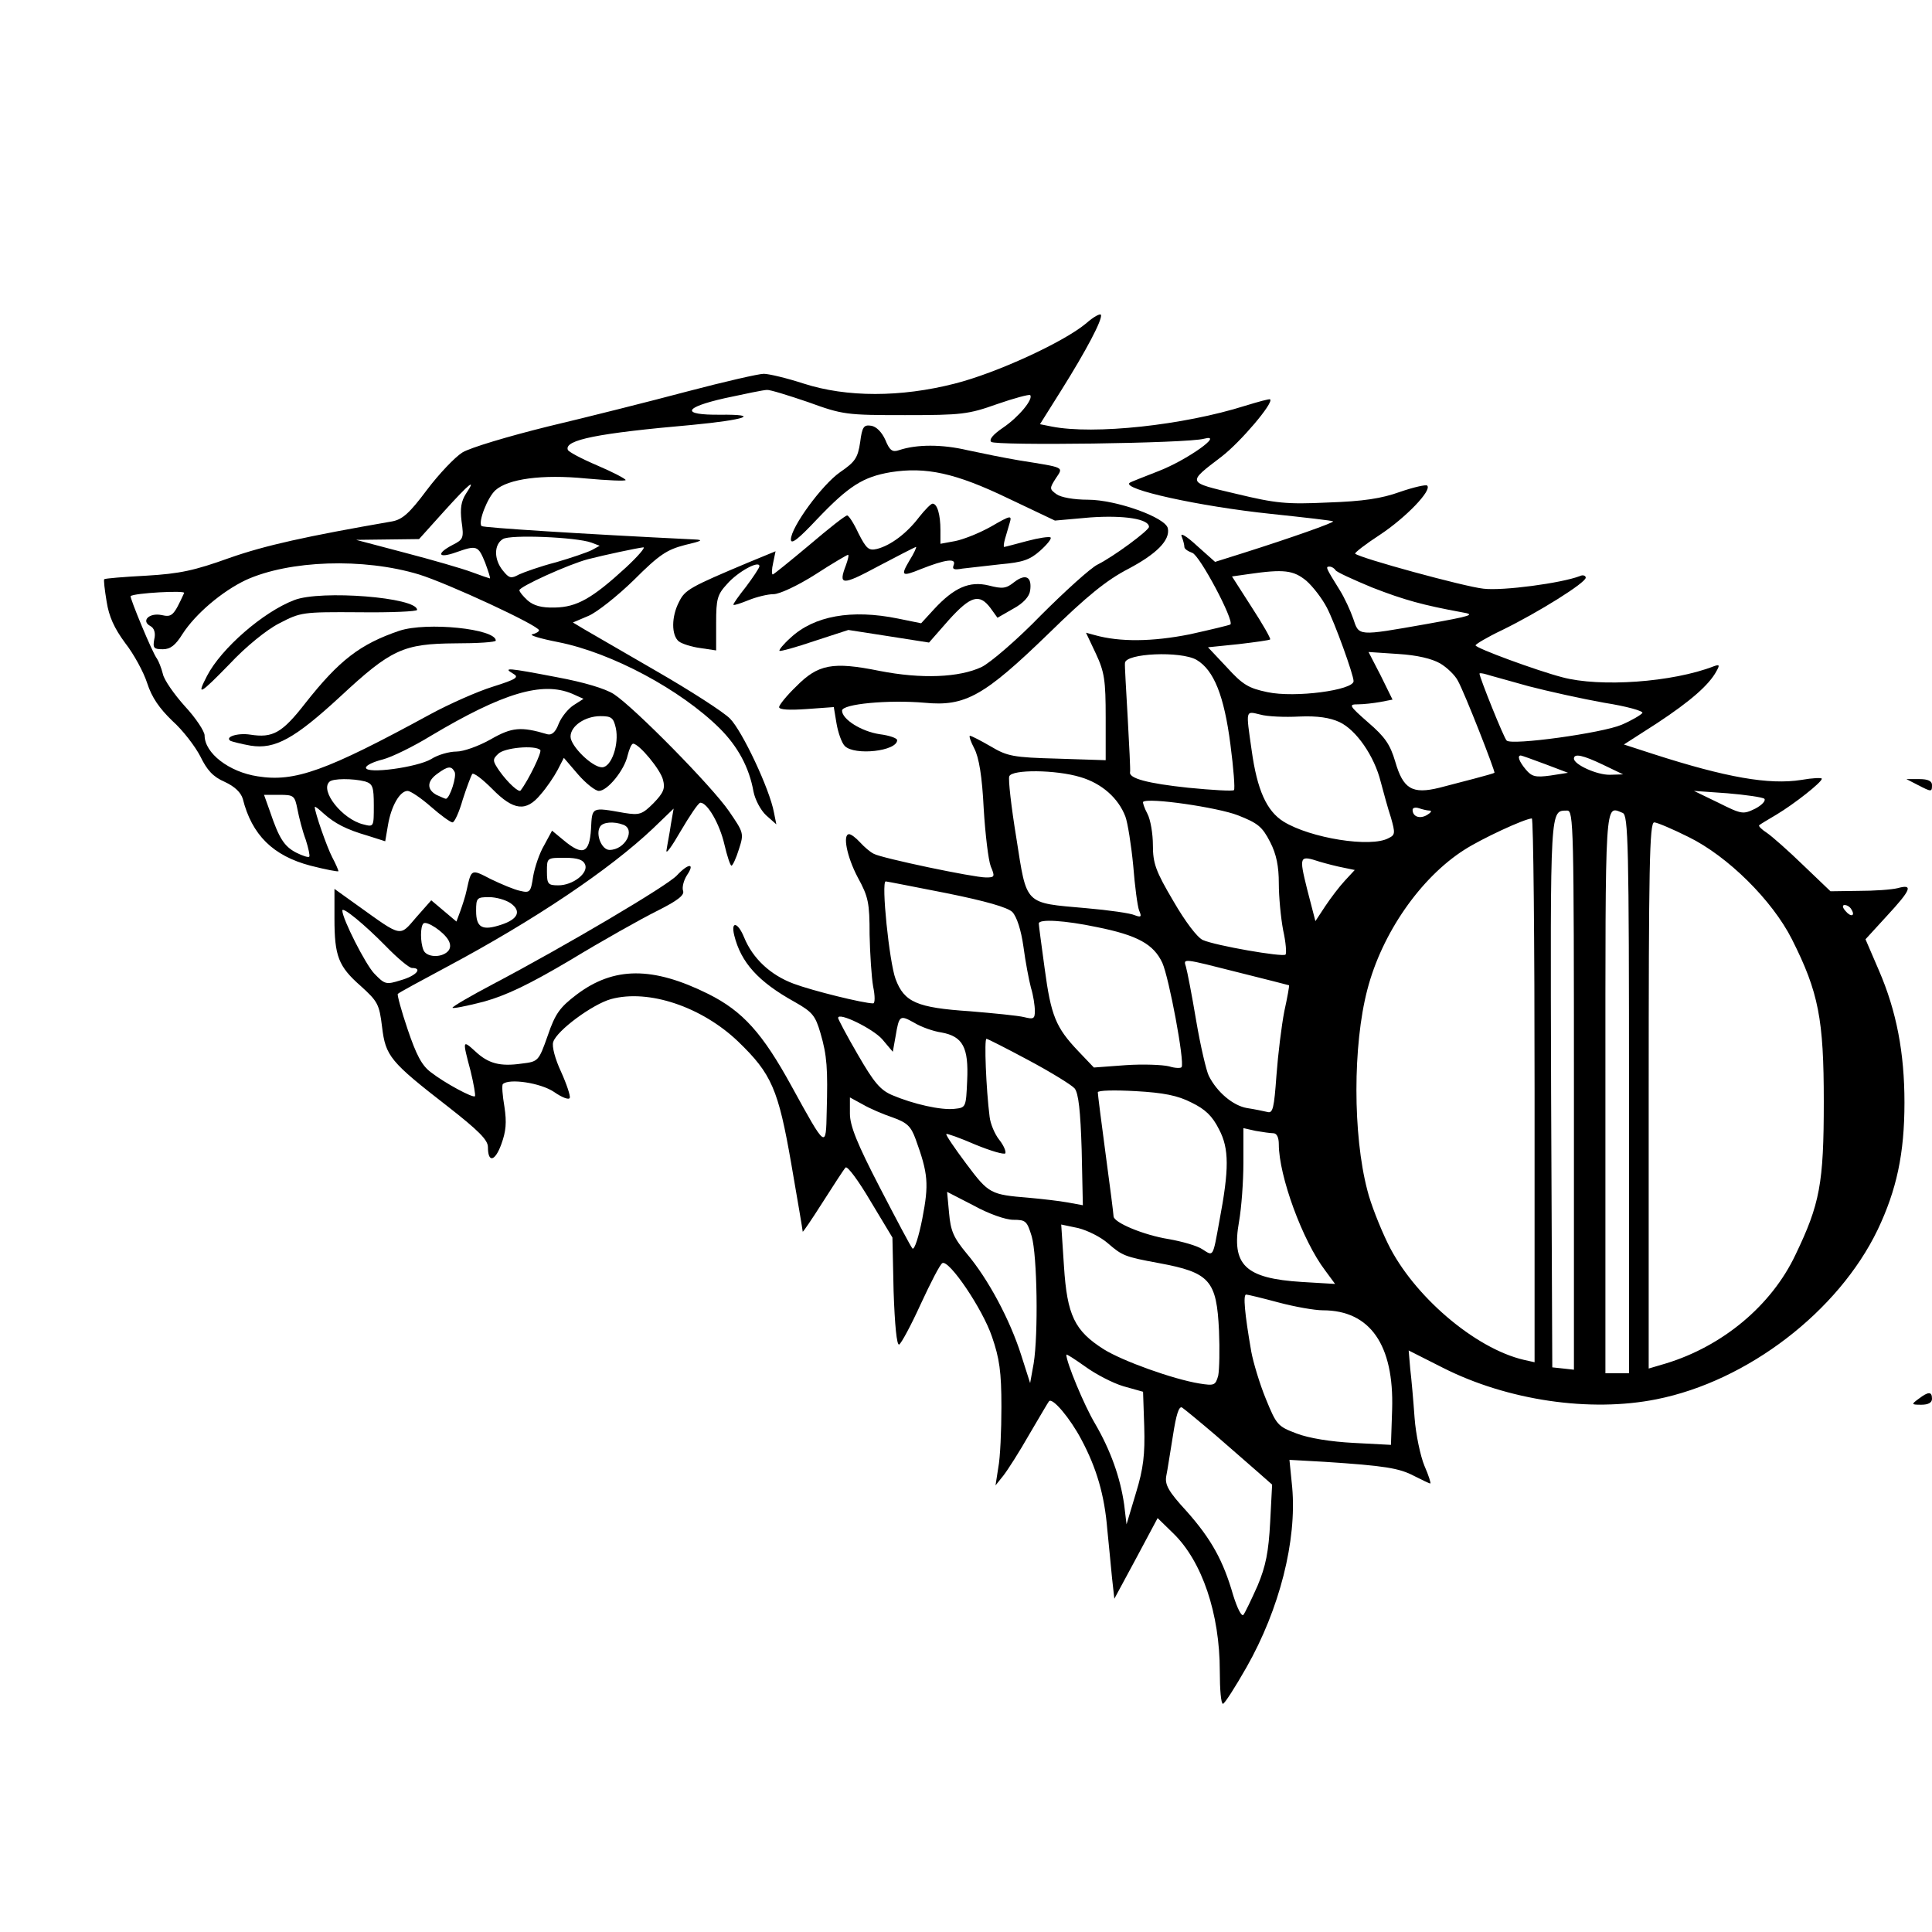 <?xml version="1.0" standalone="no"?>
<!DOCTYPE svg PUBLIC "-//W3C//DTD SVG 20010904//EN"
 "http://www.w3.org/TR/2001/REC-SVG-20010904/DTD/svg10.dtd">
<svg version="1.0" xmlns="http://www.w3.org/2000/svg"
 width="491pt" height="491pt" viewBox="0 0 491 491"
 preserveAspectRatio="xMidYMid meet">
<g transform="translate(0,491) scale(0.1,-0.1)"
fill="#000000" stroke="none">
<path d="M2760 4088 c-56 -47 -227 -126 -334 -153 -137 -35 -274 -35 -383 0
-43 14 -89 25 -102 25 -13 0 -100 -20 -195 -45 -94 -25 -253 -65 -354 -89
-101 -25 -198 -54 -217 -66 -19 -12 -59 -54 -90 -95 -44 -59 -62 -75 -88 -80
-219 -38 -323 -61 -414 -93 -89 -32 -126 -40 -211 -45 -57 -3 -105 -7 -107 -9
-2 -1 1 -27 6 -57 6 -38 19 -67 47 -105 22 -28 47 -74 56 -102 12 -37 31 -64
64 -96 27 -24 58 -65 71 -90 17 -35 32 -52 62 -65 26 -12 41 -27 46 -43 23
-92 77 -145 172 -170 39 -10 71 -16 71 -14 0 3 -7 19 -16 36 -13 25 -44 113
-44 127 0 3 10 -5 22 -16 29 -26 58 -41 113 -57 l44 -14 7 41 c8 48 30 87 50
87 7 0 34 -18 59 -40 25 -22 50 -40 55 -40 5 0 17 26 26 58 10 31 21 60 24 65
4 4 26 -13 51 -38 54 -55 86 -59 123 -14 15 17 34 45 43 62 l16 31 36 -42 c20
-23 44 -42 53 -42 22 0 65 53 73 90 4 16 10 30 14 30 15 0 70 -66 76 -92 6
-22 1 -33 -24 -59 -29 -29 -36 -31 -74 -25 -85 15 -82 16 -85 -41 -4 -62 -21
-69 -70 -28 l-29 24 -20 -37 c-12 -20 -24 -56 -28 -79 -6 -40 -8 -43 -33 -37
-15 3 -48 17 -75 30 -50 26 -49 26 -61 -28 -3 -15 -11 -39 -16 -53 l-10 -27
-32 27 -32 27 -38 -43 c-43 -50 -35 -52 -148 29 l-60 43 0 -75 c0 -96 10 -122
67 -172 43 -39 47 -46 54 -104 9 -74 20 -88 167 -202 78 -61 102 -85 102 -103
0 -41 18 -37 34 7 12 33 14 55 8 95 -5 29 -7 55 -4 58 16 15 96 3 130 -20 20
-14 38 -21 40 -15 2 5 -8 35 -22 66 -15 32 -24 65 -20 76 9 29 100 96 147 109
96 26 231 -20 323 -108 85 -82 102 -121 135 -311 16 -92 29 -169 29 -172 0 -3
23 31 51 75 28 44 54 84 58 88 5 4 33 -34 63 -85 l56 -93 3 -137 c3 -86 8
-137 14 -135 5 2 30 48 55 103 25 54 49 101 55 104 17 9 102 -116 126 -187 19
-55 24 -89 24 -178 0 -60 -3 -130 -8 -155 l-7 -45 20 25 c11 14 41 61 66 105
26 44 48 82 50 84 9 10 54 -44 82 -97 39 -73 59 -142 66 -228 4 -38 9 -93 12
-123 l6 -54 55 102 55 103 40 -39 c73 -71 118 -204 118 -350 0 -46 3 -83 8
-83 4 0 31 42 60 93 84 148 128 322 116 457 l-7 70 89 -5 c154 -10 190 -16
228 -36 20 -10 38 -19 41 -19 2 0 -4 20 -15 45 -10 24 -22 80 -25 122 -3 43
-8 99 -11 124 l-4 47 87 -44 c164 -83 374 -114 543 -80 231 46 462 223 562
431 48 101 68 193 68 323 0 126 -20 232 -65 336 l-34 79 54 59 c62 67 68 82
28 71 -16 -4 -60 -7 -100 -7 l-71 -1 -69 66 c-37 36 -79 73 -92 82 -14 9 -23
18 -20 20 2 2 22 14 44 27 45 27 115 82 115 91 0 3 -24 2 -52 -3 -82 -13 -191
6 -377 66 l-74 24 84 54 c85 56 132 97 151 132 9 16 8 18 -6 13 -105 -41 -290
-54 -386 -28 -65 17 -220 74 -220 81 0 3 30 21 68 39 92 45 212 120 212 133 0
5 -7 8 -15 4 -47 -18 -196 -38 -245 -32 -48 5 -315 78 -326 89 -2 2 26 24 63
48 65 43 133 113 120 125 -3 3 -34 -4 -69 -16 -47 -17 -94 -24 -183 -27 -106
-5 -133 -2 -233 22 -127 30 -126 27 -37 95 48 37 132 136 123 145 -2 2 -30 -6
-63 -16 -158 -50 -385 -74 -492 -53 l-30 6 54 86 c64 102 105 180 101 192 -2
4 -19 -5 -38 -22z m-706 -200 c88 -32 97 -33 246 -33 144 0 161 2 234 28 43
15 81 25 84 23 9 -10 -29 -56 -69 -83 -25 -17 -36 -30 -30 -36 10 -10 499 -4
541 8 53 14 -43 -54 -115 -82 -38 -15 -72 -28 -74 -30 -22 -16 177 -60 359
-79 85 -9 156 -17 158 -19 3 -3 -107 -42 -227 -80 l-73 -23 -46 41 c-27 25
-43 34 -39 24 4 -10 7 -22 7 -27 0 -5 9 -11 20 -15 19 -6 107 -172 97 -182 -3
-2 -49 -13 -103 -25 -95 -19 -178 -20 -242 -2 l-22 6 25 -53 c22 -47 25 -68
25 -163 l0 -108 -123 4 c-112 3 -127 6 -169 31 -26 15 -49 27 -53 27 -3 0 2
-15 11 -32 12 -23 20 -71 24 -153 4 -66 12 -132 18 -147 11 -26 10 -28 -12
-28 -32 0 -265 49 -285 60 -9 4 -25 18 -35 29 -11 12 -23 21 -28 21 -17 0 -6
-57 22 -110 27 -49 30 -65 30 -145 1 -49 5 -109 9 -132 5 -24 5 -43 0 -43 -24
0 -154 32 -202 50 -59 22 -104 64 -126 118 -16 39 -34 42 -25 5 17 -69 61
-118 153 -169 46 -26 53 -35 66 -79 17 -58 19 -91 16 -200 -2 -95 -1 -96 -89
64 -74 135 -124 191 -212 235 -141 70 -240 70 -335 -2 -42 -32 -54 -48 -73
-104 -23 -65 -24 -66 -66 -71 -55 -8 -85 0 -118 31 -33 30 -33 29 -12 -50 8
-33 13 -62 11 -64 -5 -5 -76 33 -112 61 -23 17 -37 44 -59 109 -16 47 -27 88
-25 90 2 3 58 33 125 69 223 119 413 247 523 351 l53 51 -7 -40 c-3 -22 -9
-51 -11 -65 -3 -14 13 8 36 48 23 39 45 72 50 72 18 0 49 -54 61 -106 7 -30
15 -54 18 -54 3 0 12 19 19 42 13 40 12 42 -25 96 -43 63 -241 264 -293 298
-22 14 -75 30 -145 43 -125 24 -138 25 -111 9 16 -9 9 -14 -51 -33 -39 -12
-111 -44 -159 -70 -266 -145 -345 -173 -439 -158 -73 11 -135 59 -135 104 0
10 -22 44 -50 74 -27 30 -53 67 -56 82 -4 16 -11 33 -15 39 -11 13 -70 156
-67 159 9 8 140 15 136 8 -27 -59 -31 -62 -58 -56 -31 6 -52 -15 -28 -28 10
-5 14 -18 10 -34 -4 -22 -1 -25 22 -25 19 0 32 10 50 39 33 51 100 108 161
137 110 50 298 57 440 14 74 -23 305 -130 305 -142 0 -3 -8 -8 -17 -10 -10 -2
20 -11 66 -20 136 -27 311 -121 410 -219 46 -46 75 -99 86 -161 4 -20 18 -47
32 -60 l26 -23 -6 30 c-11 60 -81 208 -112 239 -17 17 -101 71 -186 120 -85
49 -167 97 -183 106 l-30 18 40 17 c21 9 73 50 115 91 65 65 84 77 130 89 43
10 48 13 24 14 -288 14 -537 30 -541 34 -10 9 15 73 35 91 32 29 119 41 230
30 55 -5 101 -7 101 -4 0 3 -32 20 -72 37 -40 17 -74 35 -75 40 -9 25 76 42
315 63 136 13 178 27 72 26 -100 -1 -94 18 12 42 51 11 99 21 107 21 7 1 55
-14 105 -31z m-870 -233 c-12 -19 -15 -37 -11 -70 6 -42 5 -46 -23 -60 -42
-22 -37 -35 8 -19 54 19 57 18 75 -26 8 -22 14 -40 12 -40 -1 0 -22 7 -46 16
-24 9 -100 31 -169 49 l-125 33 80 1 80 1 63 70 c66 73 84 87 56 45z m319
-124 l21 -8 -20 -11 c-12 -6 -53 -20 -91 -31 -39 -10 -81 -25 -94 -31 -20 -11
-25 -10 -41 10 -23 28 -23 66 0 80 18 12 187 5 225 -9z m88 -63 c-86 -79 -125
-101 -181 -102 -34 -1 -54 5 -69 18 -12 11 -21 22 -21 26 0 9 125 66 175 79
43 11 123 28 140 30 6 0 -14 -23 -44 -51z m1803 -7 c3 -5 45 -24 93 -44 82
-32 130 -45 228 -63 36 -6 27 -9 -90 -30 -176 -31 -171 -31 -186 14 -7 20 -22
53 -34 72 -36 58 -37 60 -26 60 5 0 12 -4 15 -9z m-74 -27 c17 -15 40 -45 52
-68 20 -38 68 -171 68 -187 0 -23 -149 -43 -219 -28 -48 10 -63 19 -103 63
l-48 51 78 8 c42 5 79 10 80 12 2 2 -19 39 -47 82 l-50 78 42 6 c90 13 114 10
147 -17z m-279 -201 c44 -26 70 -91 86 -215 8 -61 12 -113 9 -116 -3 -3 -55 0
-116 6 -104 11 -152 24 -148 40 1 4 -2 66 -6 137 -4 72 -8 135 -7 140 1 25
142 31 182 8z m619 -9 c17 -10 38 -30 45 -44 17 -30 96 -232 93 -234 -4 -3
-86 -24 -140 -38 -69 -17 -92 -3 -112 66 -13 44 -26 63 -69 100 -49 43 -50 46
-26 46 15 0 40 3 57 6 l31 6 -30 61 -31 60 75 -5 c49 -3 86 -12 107 -24z m225
-58 c50 -13 136 -32 192 -42 57 -9 100 -21 97 -26 -4 -5 -27 -19 -53 -30 -49
-21 -280 -53 -292 -40 -7 6 -69 161 -69 170 0 2 8 1 18 -2 9 -3 58 -16 107
-30z m-2431 -19 l29 -13 -25 -16 c-14 -9 -31 -30 -38 -47 -8 -22 -18 -30 -29
-27 -67 20 -90 18 -144 -13 -30 -17 -69 -31 -87 -31 -18 0 -47 -8 -64 -19 -35
-21 -166 -39 -166 -22 0 6 19 15 43 21 23 6 78 33 122 60 183 109 283 139 359
107z m1848 -58 c47 2 78 -3 102 -14 43 -20 89 -87 105 -152 7 -26 18 -67 26
-91 11 -39 11 -44 -6 -52 -45 -25 -199 0 -267 42 -43 27 -67 80 -81 181 -15
105 -16 100 22 91 17 -5 62 -7 99 -5z m-1737 -29 c9 -41 -11 -100 -35 -100
-25 0 -80 54 -80 78 0 27 37 52 76 52 28 0 33 -4 39 -30z m-192 -56 c5 -5 -30
-77 -50 -103 -4 -6 -32 19 -54 50 -17 25 -18 29 -3 43 15 16 94 23 107 10z
m2554 -36 l58 -22 -45 -7 c-37 -5 -47 -3 -62 15 -17 20 -23 36 -13 36 2 0 30
-10 62 -22z m148 -2 l50 -24 -33 -1 c-33 -1 -92 26 -92 41 0 14 23 9 75 -16z
m-2920 -17 c7 -10 -12 -69 -22 -69 -2 0 -13 5 -24 10 -25 14 -24 35 3 54 26
19 35 20 43 5z m1591 -14 c54 -16 96 -53 114 -100 6 -16 15 -73 20 -125 4 -52
11 -104 15 -114 7 -16 5 -18 -11 -12 -10 5 -66 13 -124 18 -158 14 -150 6
-177 178 -13 79 -21 150 -18 157 6 18 119 17 181 -2z m-1818 -11 c19 -6 22
-13 22 -61 0 -55 0 -55 -27 -48 -53 13 -110 85 -86 108 8 9 60 9 91 1z m3556
-44 c4 -5 -6 -16 -23 -25 -31 -15 -34 -15 -94 15 l-62 30 85 -6 c47 -4 89 -10
94 -14z m-3728 -27 c4 -21 13 -56 21 -77 7 -22 11 -41 9 -43 -2 -3 -17 2 -33
10 -31 16 -44 37 -67 105 l-15 42 39 0 c37 0 39 -2 46 -37z m2390 -15 c51 -20
62 -29 82 -68 16 -31 22 -62 22 -105 0 -34 5 -87 11 -119 7 -31 9 -59 6 -62
-7 -7 -179 23 -210 37 -14 6 -45 47 -75 99 -45 76 -52 96 -52 142 0 29 -6 65
-14 80 -8 15 -12 28 -11 30 12 12 190 -14 241 -34z m487 12 c7 0 4 -5 -6 -11
-18 -11 -37 -5 -37 13 0 5 7 7 16 4 9 -3 21 -6 27 -6z m367 -711 l0 -710 -27
3 -28 3 -3 699 c-2 735 -3 715 41 716 16 0 17 -40 17 -711z m124 705 c14 -6
16 -78 16 -715 l0 -709 -30 0 -30 0 0 715 c0 760 -2 727 44 709z m-224 -705
l0 -691 -27 6 c-125 29 -282 164 -346 296 -20 41 -44 102 -52 135 -37 141 -37
369 0 510 37 143 135 284 246 355 45 29 153 79 172 80 4 0 7 -311 7 -691z
m-2316 675 c32 -12 5 -64 -35 -64 -20 0 -36 40 -24 59 7 12 35 14 59 5z m2707
-31 c100 -49 213 -161 263 -260 68 -135 81 -203 81 -413 0 -208 -10 -260 -72
-389 -61 -129 -185 -232 -329 -276 l-44 -13 0 694 c0 580 2 694 14 694 7 0 47
-17 87 -37z m-2804 -70 c9 -22 -31 -53 -68 -53 -26 0 -29 3 -29 35 0 35 0 35
45 35 33 0 47 -5 52 -17z m1867 7 c17 -5 44 -12 60 -15 l29 -6 -25 -27 c-14
-15 -36 -44 -50 -65 l-25 -38 -21 81 c-21 85 -20 87 32 70z m-948 -80 c99 -20
155 -36 167 -48 11 -12 22 -45 28 -88 5 -38 14 -85 19 -104 6 -19 10 -46 10
-59 0 -20 -3 -22 -27 -16 -16 4 -78 10 -138 15 -135 9 -167 23 -189 82 -16 43
-37 248 -25 248 3 0 73 -14 155 -30z m-1109 -25 c29 -20 20 -41 -23 -55 -48
-16 -64 -8 -64 35 0 33 2 35 33 35 18 0 42 -7 54 -15z m3408 -16 c11 -17 -1
-21 -15 -4 -8 9 -8 15 -2 15 6 0 14 -5 17 -11z m-3725 -93 c30 -31 60 -56 67
-56 28 0 11 -20 -28 -31 -38 -12 -41 -11 -68 17 -22 23 -81 139 -81 160 0 11
57 -36 110 -90z m160 14 c6 -11 5 -21 -2 -28 -17 -17 -55 -15 -62 4 -8 20 -8
59 0 67 8 8 52 -21 64 -43z m1647 34 c105 -21 145 -44 167 -91 17 -38 57 -251
49 -265 -2 -3 -16 -3 -32 2 -16 4 -66 6 -110 3 l-81 -6 -40 42 c-57 60 -69 90
-85 209 -8 59 -15 110 -15 115 0 12 66 8 147 -9z m363 -116 c69 -17 126 -32
126 -32 1 -1 -4 -30 -12 -66 -7 -36 -16 -109 -20 -163 -6 -83 -9 -97 -23 -93
-9 2 -32 7 -52 10 -35 6 -76 40 -97 82 -6 12 -21 75 -32 140 -11 66 -23 127
-26 137 -7 22 -10 22 136 -15z m-908 -169 l27 -32 7 39 c9 54 11 55 47 35 18
-11 49 -22 70 -25 54 -10 69 -38 65 -122 -3 -68 -3 -69 -32 -72 -34 -4 -105
12 -159 35 -30 13 -46 32 -87 103 -28 48 -50 90 -50 93 0 16 88 -27 112 -54z
m373 -54 c56 -30 108 -62 116 -71 10 -12 15 -58 18 -157 l3 -140 -38 7 c-22 4
-66 9 -99 12 -98 8 -102 10 -159 86 -30 40 -53 74 -51 76 1 2 35 -10 74 -27
39 -16 73 -26 76 -22 2 5 -4 20 -16 35 -11 14 -22 40 -24 58 -9 71 -14 198 -8
198 3 0 52 -25 108 -55z m413 -107 c35 -17 53 -34 70 -68 26 -49 26 -101 1
-233 -17 -94 -15 -90 -43 -72 -13 9 -52 20 -86 26 -63 10 -140 42 -140 58 0 5
-9 76 -20 157 -11 82 -20 153 -20 158 0 5 42 6 96 3 71 -4 107 -11 142 -29z
m-759 -38 c36 -13 46 -22 58 -55 32 -88 34 -114 17 -202 -9 -46 -20 -80 -25
-76 -4 4 -41 74 -83 155 -58 112 -76 157 -76 188 l0 41 33 -18 c17 -10 52 -25
76 -33z m967 -40 c9 0 14 -11 14 -28 0 -80 60 -245 118 -321 l25 -34 -84 5
c-145 9 -180 43 -160 154 6 34 11 101 11 149 l0 88 31 -7 c17 -3 38 -6 45 -6z
m-661 -220 c32 0 35 -3 47 -42 14 -49 17 -248 5 -323 l-9 -50 -23 72 c-28 88
-83 192 -138 257 -34 41 -41 58 -45 103 l-5 54 68 -35 c38 -21 81 -36 100 -36z
m241 -60 c36 -31 42 -34 129 -50 130 -24 147 -44 153 -172 2 -48 1 -99 -2
-114 -7 -25 -10 -26 -48 -20 -67 11 -195 57 -243 87 -74 47 -93 86 -101 211
l-7 106 43 -9 c24 -6 58 -23 76 -39z m433 -150 c41 -11 92 -20 113 -20 120 0
181 -88 176 -252 l-3 -90 -95 5 c-58 3 -114 12 -145 24 -48 18 -51 22 -78 88
-16 39 -32 93 -37 120 -17 98 -21 145 -13 145 4 0 41 -9 82 -20z m-394 -213
l50 -14 3 -89 c2 -70 -2 -106 -21 -168 l-24 -80 -6 50 c-10 70 -35 139 -74
206 -28 47 -73 156 -73 175 0 3 21 -11 48 -30 26 -19 70 -42 97 -50z m235
-125 c41 -36 90 -78 109 -95 l34 -30 -5 -96 c-4 -75 -11 -111 -32 -161 -16
-36 -32 -69 -36 -74 -5 -5 -16 18 -26 50 -25 87 -55 142 -118 213 -47 51 -56
68 -52 90 3 14 10 61 17 103 8 52 15 75 23 71 6 -4 45 -36 86 -71z"/>
<path d="M2186 3786 c-6 -40 -13 -50 -51 -76 -46 -32 -125 -140 -125 -171 0
-14 19 1 66 51 81 85 117 108 188 120 89 14 164 -2 297 -66 l120 -57 90 8 c86
6 149 -4 149 -24 0 -9 -89 -75 -131 -96 -18 -9 -83 -68 -144 -129 -60 -62
-128 -120 -150 -131 -57 -27 -153 -31 -260 -10 -119 24 -156 17 -212 -40 -24
-23 -43 -47 -43 -52 0 -7 27 -8 70 -5 l69 5 7 -42 c4 -23 13 -49 21 -57 25
-25 133 -13 133 15 0 5 -20 12 -44 15 -47 7 -96 38 -96 60 0 17 118 28 210 20
103 -10 151 17 315 176 98 96 148 136 202 164 72 38 107 73 101 103 -5 28
-132 73 -203 73 -36 0 -69 6 -80 14 -18 13 -18 15 -2 40 20 30 25 27 -93 46
-36 6 -95 18 -132 26 -64 15 -128 15 -173 0 -17 -6 -24 -1 -35 26 -9 20 -23
34 -36 36 -19 3 -23 -3 -28 -42z"/>
<path d="M2336 3596 c-31 -41 -72 -72 -107 -81 -21 -5 -27 0 -47 39 -12 26
-25 46 -29 46 -5 0 -48 -34 -96 -75 -49 -41 -91 -75 -93 -75 -3 0 -3 13 1 30
l6 29 -68 -28 c-150 -63 -162 -70 -177 -100 -20 -38 -20 -85 -1 -101 8 -6 32
-14 55 -17 l40 -6 0 70 c0 61 3 72 28 99 27 31 82 61 82 45 0 -4 -16 -28 -34
-52 -19 -24 -34 -45 -32 -46 2 -2 19 4 39 12 20 8 48 15 63 15 15 0 62 22 106
50 43 28 81 50 83 50 3 0 0 -12 -5 -26 -20 -52 -11 -53 82 -3 51 27 94 49 96
49 2 0 -5 -16 -17 -35 -23 -39 -19 -41 30 -21 61 24 89 28 83 11 -5 -12 0 -14
22 -10 16 2 60 7 97 11 56 5 74 11 100 34 18 16 30 31 27 34 -3 3 -30 -1 -60
-9 -30 -8 -56 -15 -58 -15 -2 0 -1 9 2 20 3 11 9 30 12 41 6 20 3 20 -47 -9
-30 -17 -71 -33 -91 -37 l-38 -7 0 35 c0 39 -8 67 -20 67 -4 0 -19 -15 -34
-34z"/>
<path d="M2578 3431 c-21 -17 -30 -18 -65 -9 -49 12 -88 -5 -139 -60 l-33 -36
-59 12 c-118 24 -213 7 -273 -49 -18 -16 -30 -31 -28 -33 2 -2 42 9 89 25 l86
28 103 -16 102 -16 50 57 c56 62 78 68 106 31 l18 -25 40 23 c26 14 41 31 43
46 5 35 -11 44 -40 22z"/>
<path d="M748 3385 c-79 -30 -186 -123 -222 -193 -27 -52 -19 -48 57 30 41 44
95 88 127 104 54 28 58 29 203 28 81 -1 147 2 147 6 0 32 -245 51 -312 25z"/>
<path d="M1015 3307 c-100 -34 -153 -75 -239 -184 -59 -76 -83 -89 -140 -80
-32 5 -66 -6 -50 -16 5 -2 28 -8 51 -12 62 -10 112 18 228 125 129 120 160
134 292 135 57 0 103 3 103 7 0 30 -175 48 -245 25z"/>
<path d="M1720 2685 c-24 -26 -283 -179 -467 -276 -57 -30 -103 -57 -103 -60
0 -3 35 4 78 15 58 16 115 43 223 107 79 48 177 103 217 123 54 27 72 41 68
52 -3 8 1 26 10 40 21 31 4 31 -26 -1z"/>
<path d="M4874 2915 c35 -18 36 -18 36 0 0 10 -10 15 -32 15 l-33 0 29 -15z"/>
<path d="M4876 1355 c-19 -14 -19 -15 7 -15 17 0 27 5 27 15 0 19 -9 19 -34 0z"/>
</g>
</svg>
